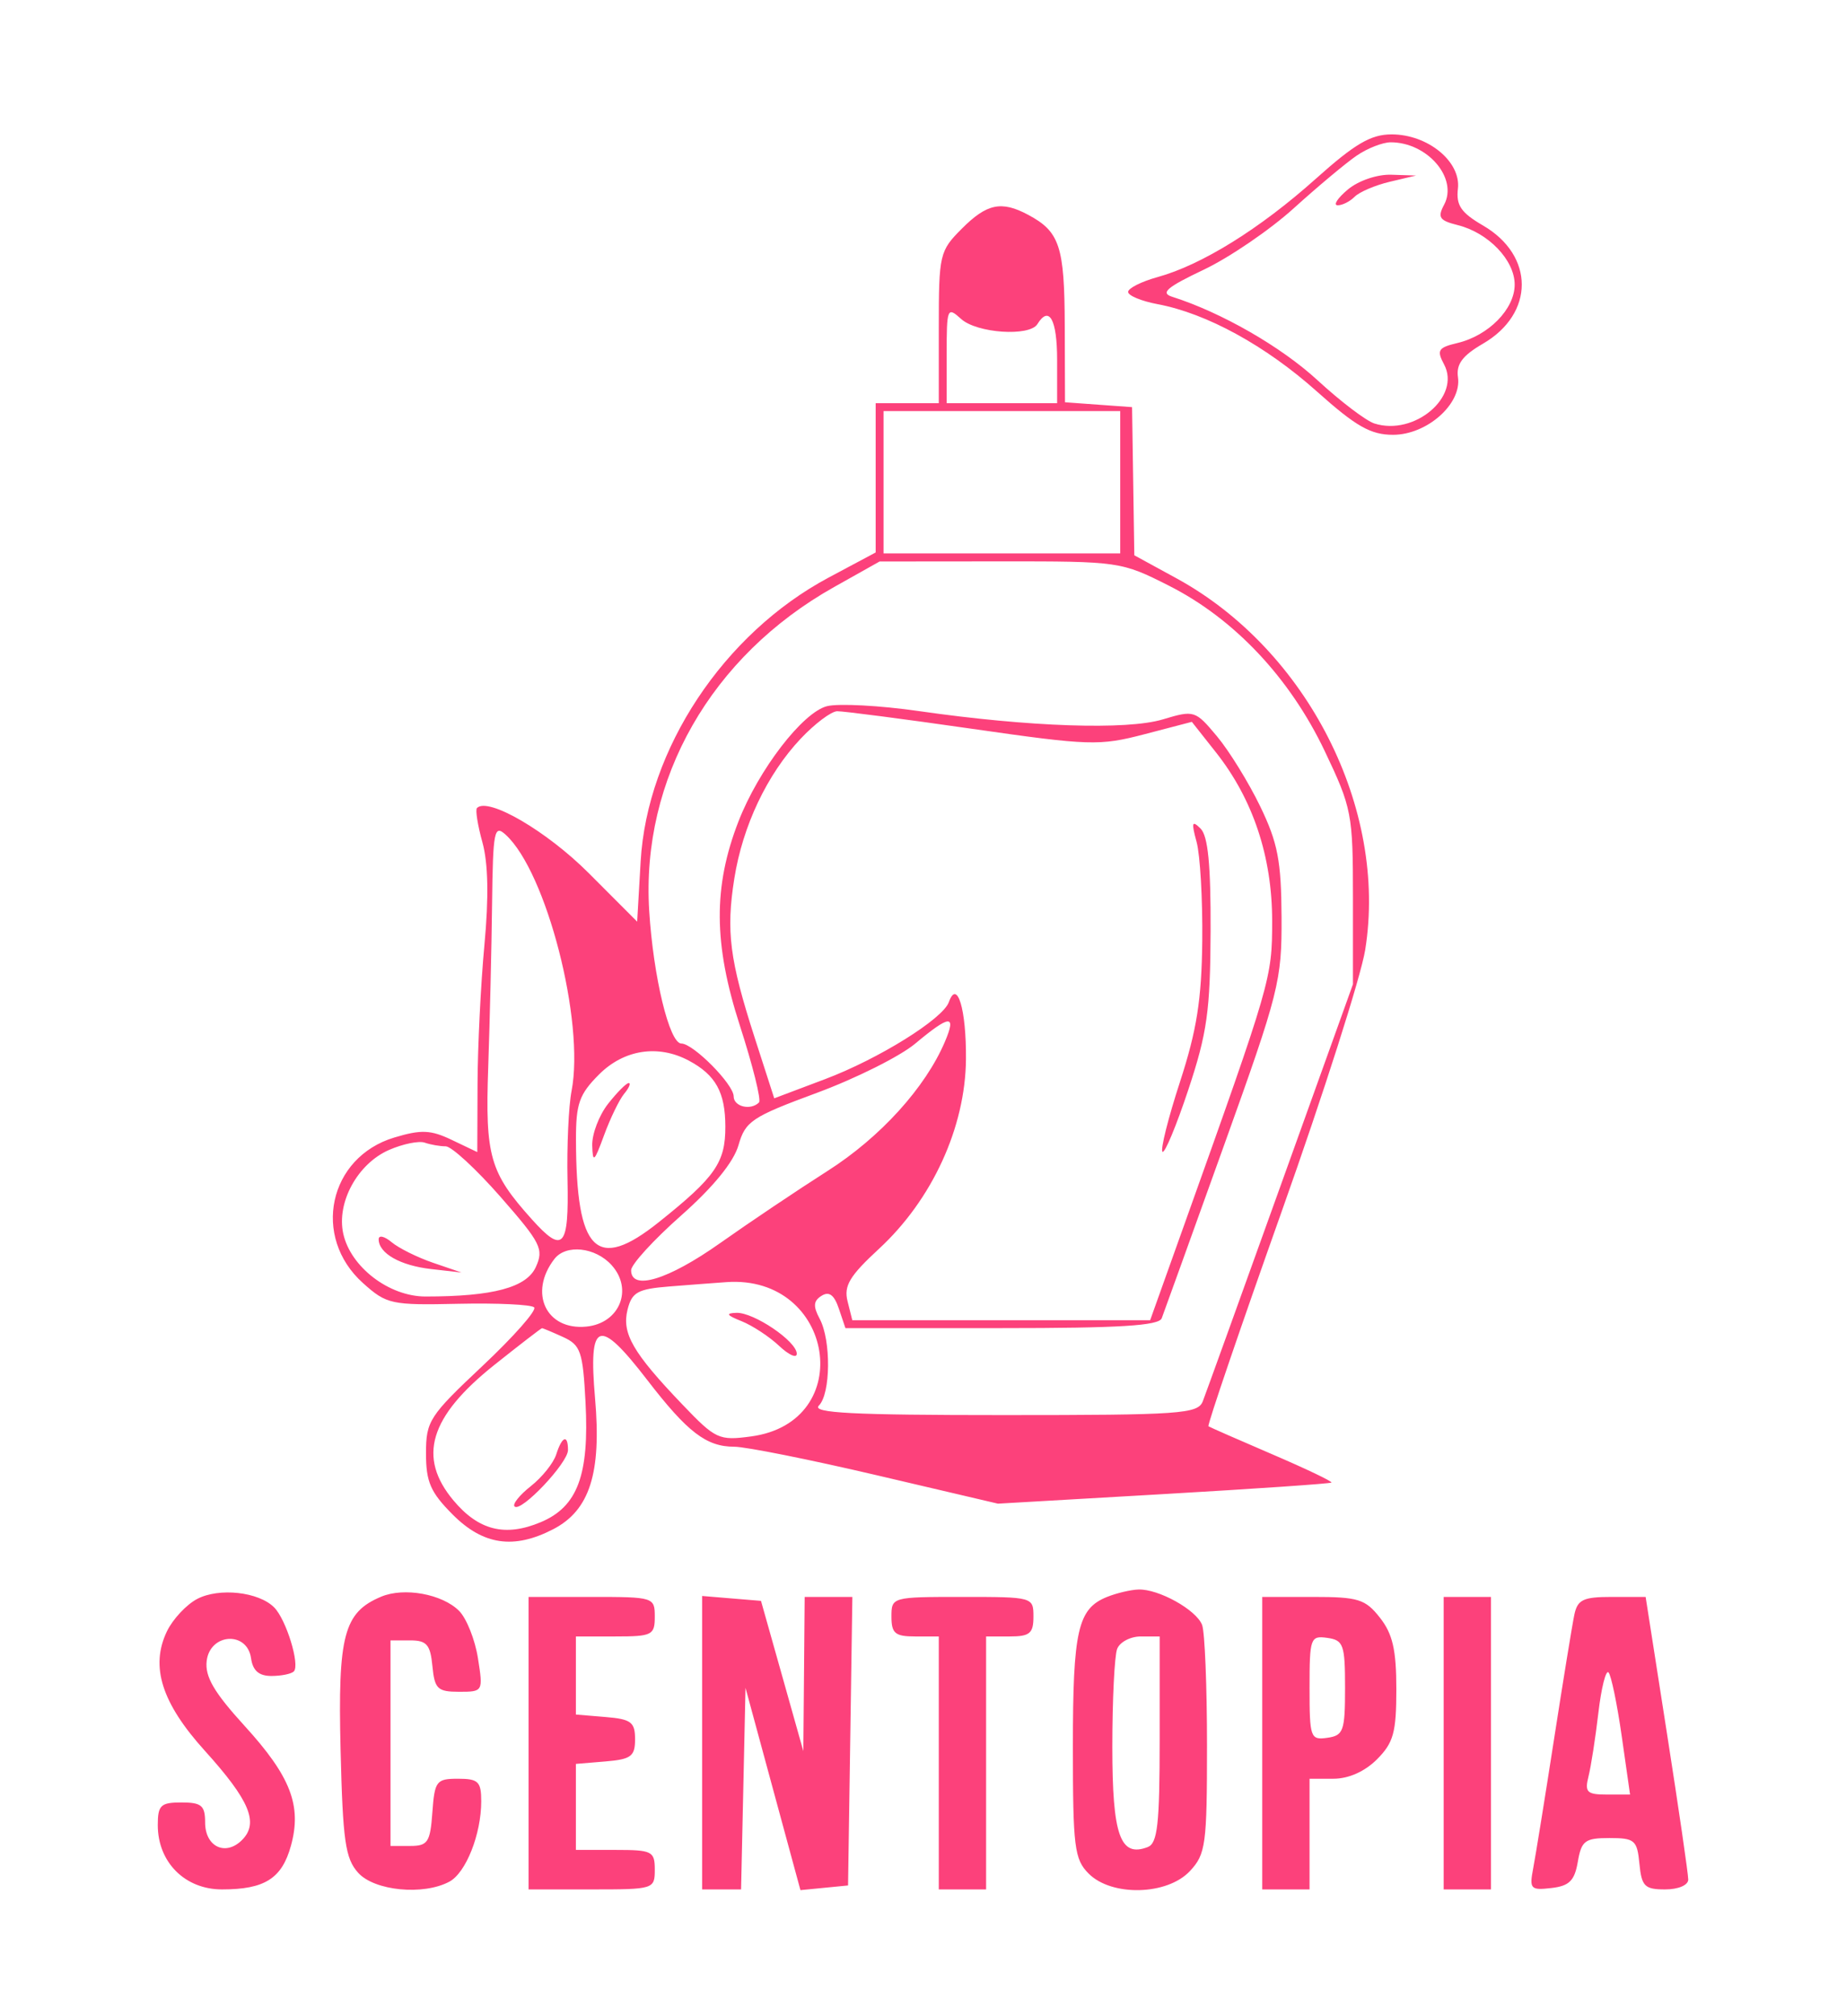 <svg width="87" height="95" viewBox="0 0 87 95" fill="none" xmlns="http://www.w3.org/2000/svg">
<path fill-rule="evenodd" clip-rule="evenodd" d="M62.011 8.426C59.387 10.775 56.639 12.483 54.561 13.056C53.794 13.268 53.167 13.583 53.167 13.757C53.167 13.931 53.794 14.191 54.561 14.335C56.872 14.769 59.658 16.296 62.068 18.452C63.912 20.1 64.599 20.49 65.653 20.49C67.25 20.49 68.893 19.036 68.713 17.781C68.623 17.162 68.922 16.759 69.89 16.197C72.328 14.78 72.329 12.044 69.892 10.626C68.855 10.023 68.619 9.676 68.71 8.891C68.857 7.615 67.292 6.333 65.586 6.333C64.608 6.333 63.858 6.773 62.011 8.426ZM63.939 7.334C63.433 7.679 62.099 8.796 60.974 9.814C59.85 10.833 57.938 12.137 56.726 12.712C54.996 13.533 54.676 13.806 55.239 13.984C57.56 14.721 60.376 16.337 62.091 17.917C63.173 18.914 64.38 19.832 64.774 19.957C66.663 20.558 68.867 18.688 68.057 17.172C67.701 16.505 67.778 16.38 68.681 16.166C70.156 15.817 71.385 14.564 71.385 13.412C71.385 12.26 70.146 10.967 68.697 10.607C67.838 10.393 67.74 10.245 68.059 9.648C68.725 8.402 67.274 6.706 65.543 6.706C65.166 6.706 64.444 6.988 63.939 7.334ZM63.525 8.929C63.042 9.332 62.823 9.667 63.038 9.674C63.252 9.681 63.614 9.501 63.84 9.274C64.066 9.047 64.811 8.729 65.494 8.567L66.737 8.272L65.57 8.234C64.907 8.212 64.024 8.512 63.525 8.929ZM45.331 10.775C44.281 11.827 44.244 11.985 44.244 15.432V19H42.757H41.269V22.517V26.035L39.053 27.218C34.101 29.863 30.499 35.301 30.193 40.594L30.029 43.432L27.749 41.148C25.764 39.16 23.003 37.551 22.479 38.077C22.396 38.16 22.512 38.889 22.736 39.697C23.008 40.676 23.04 42.285 22.831 44.52C22.659 46.364 22.513 49.317 22.506 51.082L22.494 54.292L21.298 53.721C20.299 53.243 19.854 53.224 18.585 53.605C15.486 54.535 14.679 58.291 17.11 60.468C18.223 61.465 18.436 61.511 21.605 61.441C23.435 61.401 25.041 61.477 25.174 61.61C25.307 61.744 24.215 62.982 22.747 64.363C20.228 66.731 20.077 66.965 20.077 68.493C20.077 69.84 20.291 70.328 21.341 71.38C22.773 72.815 24.22 73.024 26.073 72.064C27.792 71.173 28.351 69.424 28.045 65.901C27.724 62.222 28.209 62.051 30.505 65.033C32.4 67.494 33.29 68.177 34.605 68.177C35.143 68.177 38.159 68.78 41.308 69.518L47.032 70.86L54.84 70.409C59.134 70.161 62.693 69.917 62.749 69.866C62.804 69.816 61.55 69.216 59.96 68.534C58.371 67.852 57.018 67.258 56.953 67.214C56.889 67.17 58.442 62.616 60.404 57.093C62.367 51.571 64.138 46.023 64.34 44.764C65.41 38.108 61.609 30.622 55.451 27.256L53.459 26.168L53.406 22.677L53.353 19.186L51.773 19.072L50.192 18.957L50.181 15.346C50.168 11.598 49.943 10.916 48.451 10.12C47.195 9.45 46.509 9.594 45.331 10.775ZM44.615 16.707V19H47.218H49.821V16.951C49.821 15.054 49.445 14.377 48.891 15.274C48.522 15.872 46.038 15.704 45.295 15.03C44.644 14.44 44.615 14.509 44.615 16.707ZM41.641 22.726V26.078H47.218H52.795V22.726V19.372H47.218H41.641V22.726ZM39.307 27.666C33.517 30.918 30.211 36.707 30.596 42.916C30.789 46.034 31.549 49.176 32.11 49.176C32.673 49.176 34.577 51.099 34.577 51.668C34.577 52.152 35.381 52.345 35.772 51.953C35.883 51.842 35.476 50.207 34.866 48.321C33.626 44.486 33.609 41.782 34.804 38.708C35.75 36.273 37.83 33.567 38.978 33.278C39.522 33.142 41.473 33.246 43.313 33.511C48.511 34.257 53.097 34.413 54.803 33.901C56.281 33.458 56.331 33.473 57.356 34.7C57.931 35.388 58.847 36.873 59.392 38C60.22 39.713 60.385 40.568 60.398 43.216C60.413 46.231 60.283 46.746 57.671 54.02C56.162 58.22 54.849 61.867 54.751 62.123C54.618 62.474 52.759 62.588 47.209 62.588H39.844L39.534 61.669C39.316 61.021 39.076 60.842 38.721 61.063C38.335 61.303 38.313 61.554 38.629 62.144C39.174 63.165 39.152 65.679 38.592 66.239C38.246 66.587 40.178 66.686 47.29 66.686C55.654 66.686 56.455 66.631 56.687 66.034C56.826 65.675 58.475 61.107 60.351 55.882L63.763 46.382V42.284C63.763 38.349 63.71 38.075 62.428 35.384C60.784 31.936 58.164 29.156 55.094 27.603C52.843 26.464 52.75 26.451 47.136 26.455L41.455 26.46L39.307 27.666ZM37.73 34.816C36.15 36.495 35.001 38.918 34.607 41.404C34.214 43.886 34.387 45.237 35.562 48.884L36.489 51.758L38.883 50.855C41.405 49.904 44.435 48.019 44.718 47.225C45.11 46.124 45.544 47.565 45.525 49.909C45.499 53.123 43.935 56.532 41.424 58.852C40.041 60.129 39.762 60.594 39.944 61.321L40.168 62.216H47.187H54.205L55.769 57.838C59.915 46.235 59.953 46.105 59.955 43.402C59.957 40.38 59.053 37.665 57.311 35.461L56.17 34.017L53.929 34.603C51.815 35.154 51.352 35.14 45.828 34.347C42.605 33.884 39.737 33.511 39.454 33.517C39.172 33.524 38.396 34.108 37.73 34.816ZM23.191 42.59C23.166 44.676 23.084 48.143 23.009 50.294C22.863 54.494 23.08 55.251 25.07 57.466C26.541 59.104 26.815 58.8 26.746 55.603C26.712 54.015 26.798 52.129 26.937 51.412C27.568 48.142 25.751 41.079 23.83 39.335C23.292 38.846 23.233 39.143 23.191 42.59ZM56.394 39.676C56.562 40.291 56.682 42.387 56.661 44.333C56.632 47.104 56.404 48.548 55.612 50.981C55.055 52.691 54.683 54.173 54.786 54.276C54.888 54.378 55.436 53.063 56.004 51.354C56.891 48.684 57.039 47.63 57.054 43.887C57.066 40.751 56.933 39.393 56.58 39.044C56.173 38.643 56.142 38.752 56.394 39.676ZM43.128 49.185C42.413 49.782 40.326 50.825 38.492 51.503C35.431 52.634 35.128 52.836 34.804 53.968C34.577 54.761 33.613 55.943 32.098 57.284C30.803 58.43 29.744 59.589 29.744 59.86C29.744 60.845 31.488 60.314 33.936 58.583C35.312 57.61 37.592 56.079 39 55.182C41.485 53.599 43.615 51.253 44.536 49.083C45.084 47.792 44.768 47.815 43.128 49.185ZM28.228 50.638C27.297 51.571 27.142 52.012 27.145 53.712C27.156 59.004 28.102 59.947 31.045 57.598C33.715 55.467 34.189 54.785 34.185 53.088C34.181 51.473 33.73 50.658 32.464 49.982C31.015 49.209 29.406 49.458 28.228 50.638ZM28.655 52.021C28.232 52.561 27.897 53.441 27.911 53.977C27.934 54.825 28.006 54.764 28.468 53.5C28.76 52.702 29.187 51.822 29.416 51.544C29.647 51.267 29.743 51.039 29.63 51.039C29.518 51.039 29.079 51.481 28.655 52.021ZM18.335 54.191C16.853 54.839 15.855 56.663 16.177 58.135C16.522 59.71 18.338 61.098 20.054 61.098C23.235 61.098 24.813 60.676 25.253 59.709C25.638 58.863 25.493 58.576 23.588 56.401C22.44 55.091 21.278 54.02 21.005 54.02C20.733 54.02 20.287 53.942 20.015 53.847C19.742 53.752 18.987 53.907 18.335 54.191ZM17.846 58.399C17.846 59.063 18.862 59.64 20.323 59.805L21.75 59.967L20.408 59.508C19.67 59.255 18.792 58.819 18.456 58.538C18.121 58.257 17.846 58.194 17.846 58.399ZM26.129 59.328C24.898 60.923 25.738 62.702 27.635 62.516C29.198 62.363 29.856 60.761 28.824 59.619C28.058 58.771 26.675 58.622 26.129 59.328ZM31.545 60.625C30.052 60.745 29.782 60.894 29.576 61.715C29.297 62.833 29.821 63.742 32.159 66.186C33.726 67.825 33.879 67.896 35.398 67.692C40.428 67.016 39.324 60.067 34.243 60.42C33.711 60.457 32.497 60.549 31.545 60.625ZM34.949 62.261C35.46 62.466 36.255 62.988 36.715 63.42C37.175 63.854 37.551 64.023 37.551 63.796C37.551 63.212 35.526 61.839 34.706 61.867C34.183 61.885 34.241 61.979 34.949 62.261ZM23.3 64.321C20.238 66.762 19.663 68.674 21.377 70.715C22.559 72.123 23.81 72.434 25.479 71.735C27.219 71.007 27.775 69.52 27.595 66.081C27.469 63.685 27.366 63.386 26.537 63.007C26.032 62.777 25.585 62.589 25.544 62.591C25.502 62.593 24.493 63.371 23.3 64.321ZM26.215 68.539C26.087 68.944 25.548 69.617 25.017 70.035C24.487 70.453 24.142 70.884 24.251 70.993C24.547 71.29 26.769 68.945 26.769 68.334C26.769 67.576 26.487 67.68 26.215 68.539ZM9.295 75.349C8.784 75.617 8.141 76.306 7.865 76.881C7.074 78.535 7.62 80.255 9.65 82.501C11.77 84.847 12.211 85.904 11.407 86.71C10.631 87.488 9.667 87.03 9.667 85.884C9.667 85.085 9.497 84.941 8.551 84.941C7.572 84.941 7.436 85.071 7.436 86.008C7.436 87.757 8.716 89.039 10.462 89.039C12.476 89.039 13.286 88.526 13.712 86.979C14.232 85.091 13.699 83.714 11.527 81.332C10.089 79.756 9.655 79.013 9.74 78.277C9.892 76.965 11.648 76.852 11.831 78.142C11.914 78.73 12.201 78.98 12.791 78.98C13.254 78.98 13.729 78.884 13.847 78.766C14.148 78.464 13.489 76.317 12.919 75.747C12.188 75.014 10.326 74.81 9.295 75.349ZM17.961 75.245C16.203 75.984 15.919 77.055 16.051 82.461C16.156 86.76 16.274 87.584 16.881 88.256C17.653 89.109 19.951 89.332 21.178 88.674C21.959 88.256 22.68 86.437 22.68 84.886C22.68 83.958 22.541 83.823 21.585 83.823C20.564 83.823 20.484 83.929 20.377 85.407C20.276 86.817 20.161 86.99 19.334 86.99H18.404V82.147V77.304H19.334C20.11 77.304 20.282 77.503 20.379 78.515C20.483 79.592 20.622 79.725 21.635 79.725C22.767 79.725 22.773 79.715 22.525 78.142C22.388 77.271 21.989 76.269 21.64 75.916C20.851 75.119 19.044 74.788 17.961 75.245ZM52.169 75.257C50.795 75.812 50.564 76.829 50.564 82.309C50.564 87.052 50.635 87.62 51.308 88.294C52.395 89.383 55.006 89.319 56.077 88.177C56.825 87.379 56.885 86.937 56.885 82.246C56.885 79.459 56.781 76.907 56.654 76.576C56.381 75.862 54.6 74.872 53.65 74.906C53.282 74.919 52.615 75.077 52.169 75.257ZM24.91 82.147V89.039H27.885C30.81 89.039 30.859 89.024 30.859 88.108C30.859 87.239 30.735 87.177 29 87.177H27.141V85.15V83.124L28.535 83.008C29.744 82.907 29.93 82.768 29.93 81.961C29.93 81.153 29.744 81.014 28.535 80.914L27.141 80.798V78.958V77.118H29C30.735 77.118 30.859 77.055 30.859 76.186C30.859 75.271 30.81 75.255 27.885 75.255H24.91V82.147ZM33.09 82.125V89.039H34.008H34.926L35.031 84.289L35.135 79.539L36.429 84.306L37.724 89.073L38.846 88.963L39.968 88.853L40.07 82.054L40.171 75.255H39.047H37.923L37.892 78.887L37.86 82.52L36.863 78.98L35.865 75.441L34.478 75.326L33.09 75.21V82.125ZM42.013 76.186C42.013 76.973 42.187 77.118 43.128 77.118H44.244V83.078V89.039H45.359H46.474V83.078V77.118H47.59C48.532 77.118 48.705 76.973 48.705 76.186C48.705 75.262 48.68 75.255 45.359 75.255C42.038 75.255 42.013 75.262 42.013 76.186ZM59.487 82.147V89.039H60.603H61.718V86.431V83.823H62.85C63.557 83.823 64.326 83.48 64.895 82.909C65.674 82.128 65.808 81.645 65.808 79.606C65.808 77.754 65.635 76.998 65.037 76.237C64.347 75.358 64.016 75.255 61.877 75.255H59.487V82.147ZM68.039 82.147V89.039H69.154H70.269V82.147V75.255H69.154H68.039V82.147ZM74.197 76.093C74.1 76.554 73.669 79.195 73.24 81.961C72.811 84.727 72.369 87.464 72.258 88.043C72.072 89.018 72.135 89.087 73.113 88.974C73.959 88.877 74.208 88.63 74.361 87.735C74.531 86.744 74.699 86.618 75.85 86.618C77.042 86.618 77.157 86.716 77.264 87.828C77.367 88.893 77.512 89.039 78.472 89.039C79.098 89.039 79.565 88.84 79.565 88.573C79.566 88.318 79.114 85.216 78.561 81.681L77.557 75.255H75.965C74.615 75.255 74.347 75.382 74.197 76.093ZM52.649 77.707C52.525 78.031 52.423 80.106 52.423 82.318C52.423 86.501 52.791 87.543 54.092 87.043C54.554 86.866 54.654 85.962 54.654 81.972V77.118H53.764C53.275 77.118 52.773 77.383 52.649 77.707ZM61.718 79.539C61.718 81.891 61.759 82.007 62.555 81.894C63.316 81.785 63.391 81.574 63.391 79.539C63.391 77.505 63.316 77.293 62.555 77.185C61.759 77.072 61.718 77.187 61.718 79.539ZM75.329 80.725C75.191 81.9 74.982 83.245 74.864 83.715C74.678 84.459 74.79 84.569 75.737 84.569H76.823L76.428 81.802C76.21 80.28 75.93 78.935 75.806 78.812C75.681 78.689 75.466 79.55 75.329 80.725Z" fill="#FC417B"/>
</svg>
